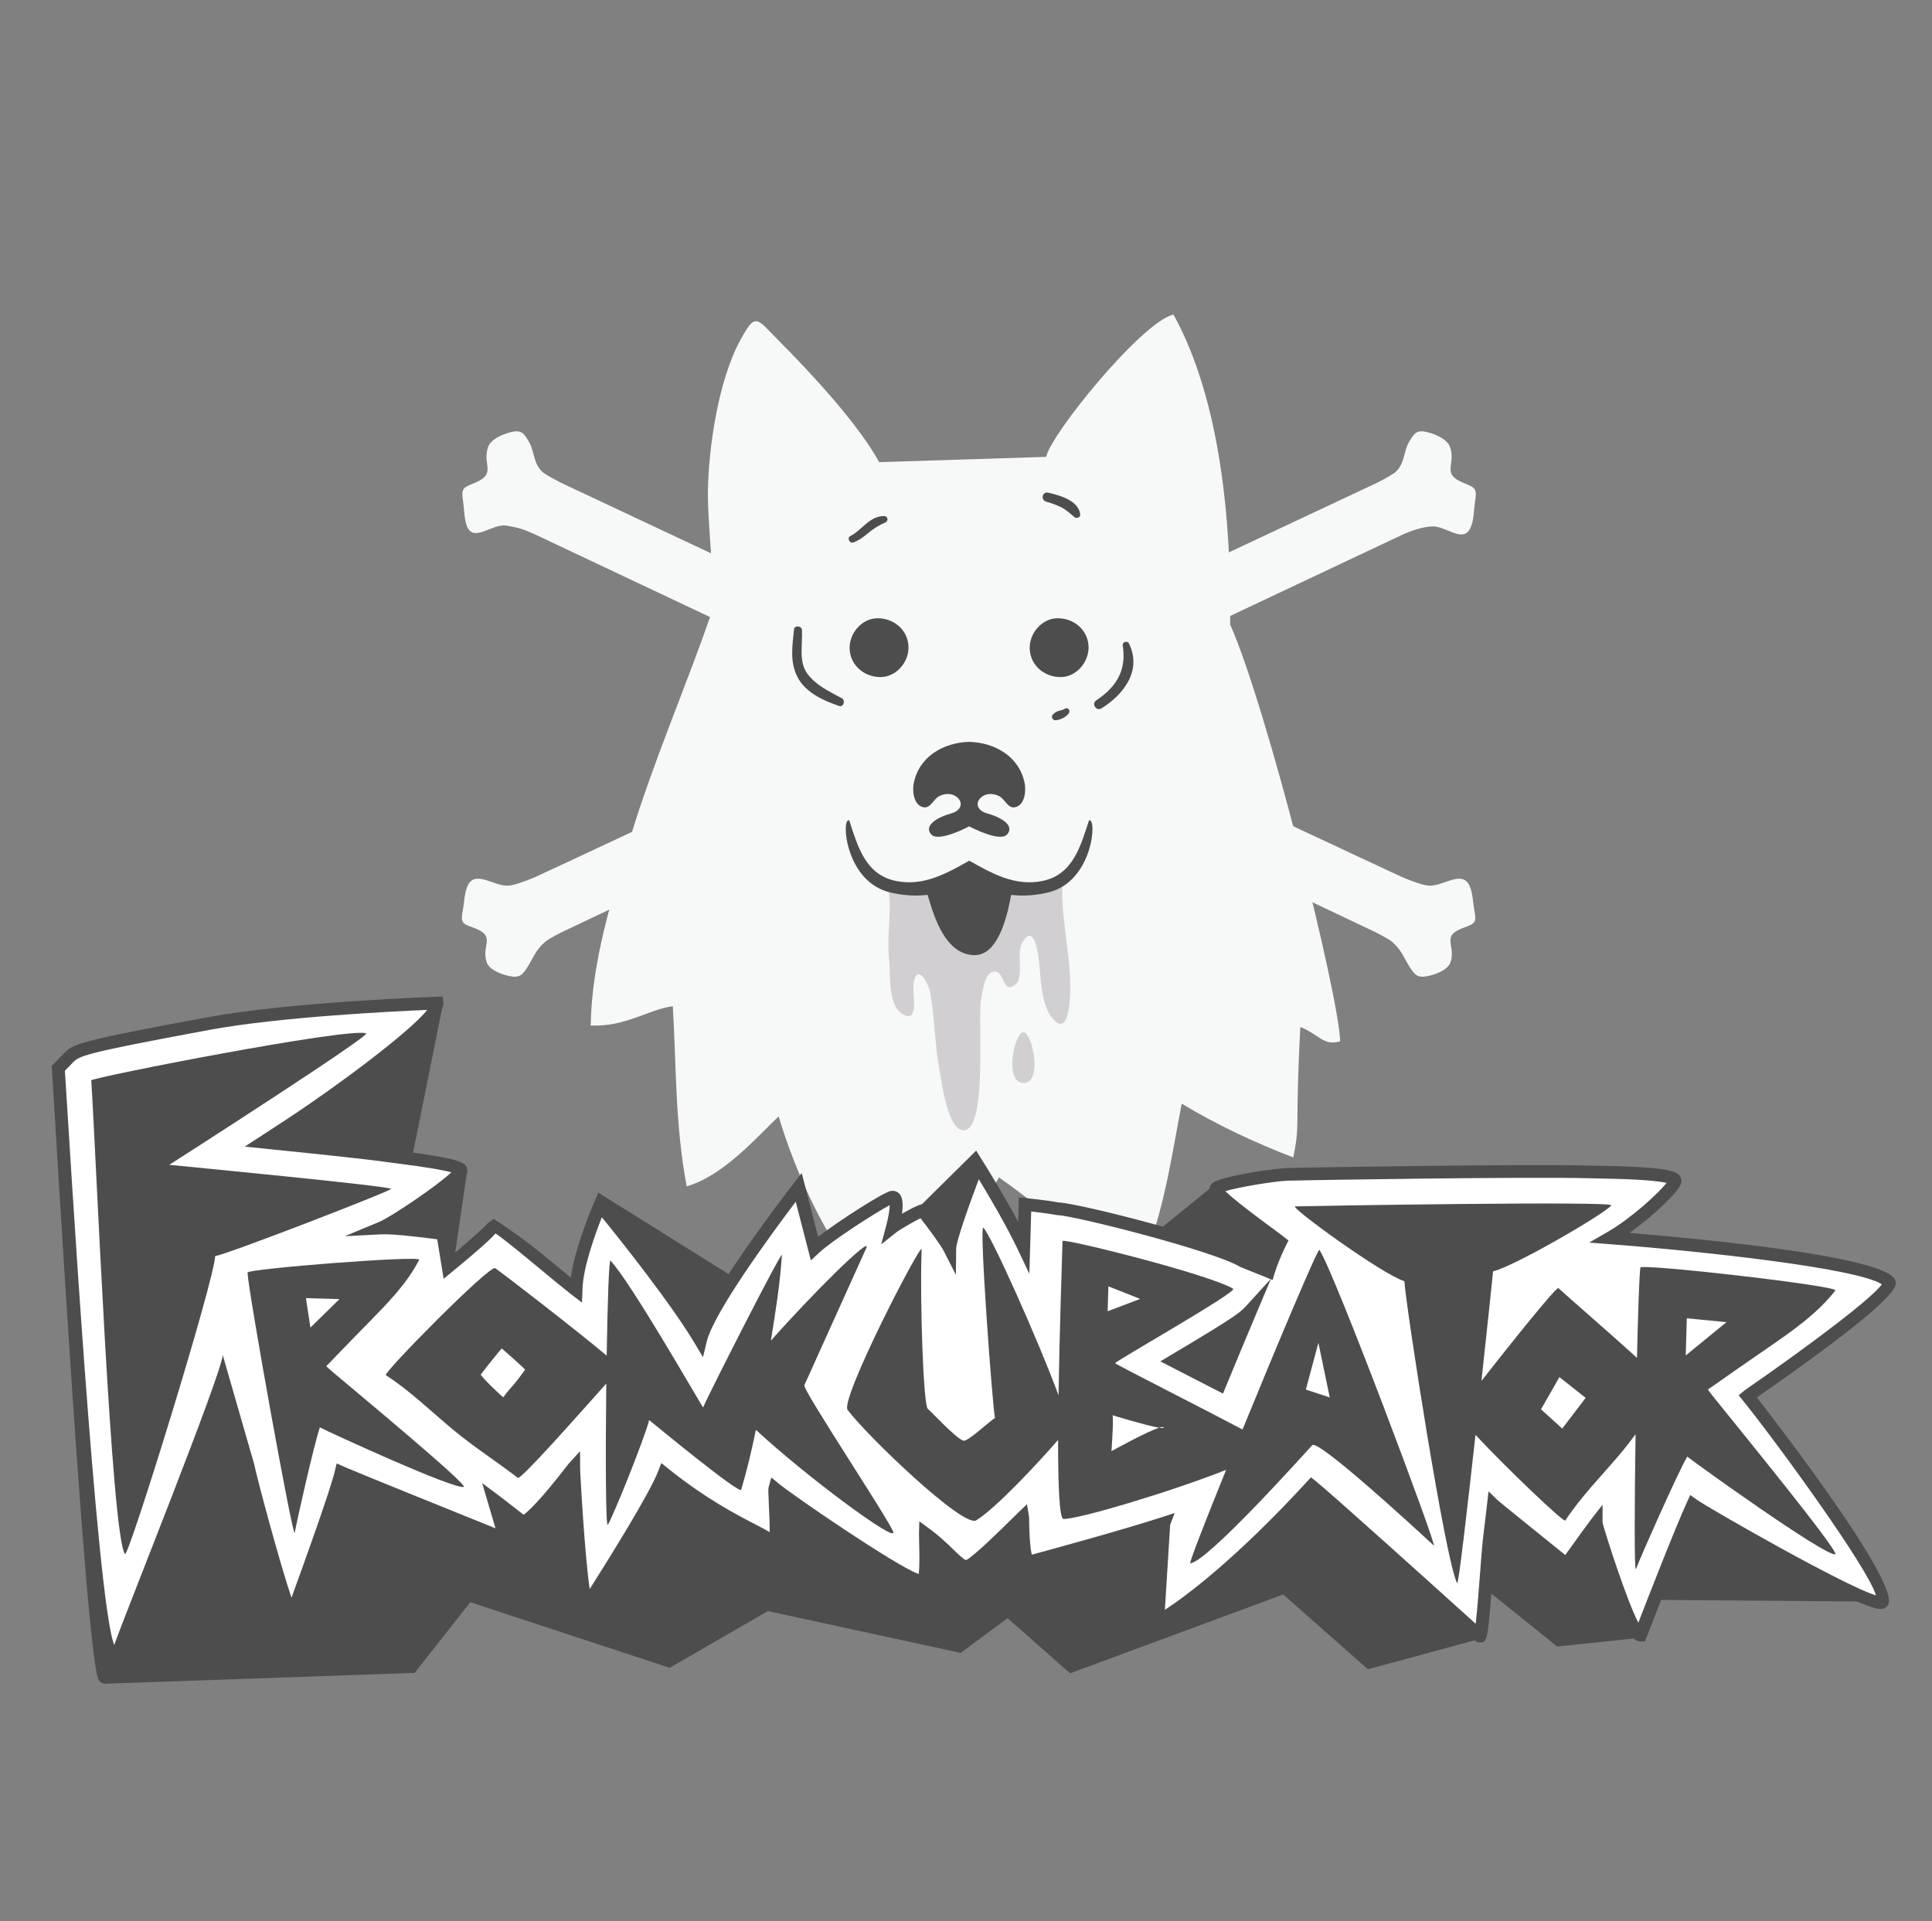 <?xml version="1.0" encoding="utf-8"?>
<!-- Generator: Adobe Illustrator 16.0.0, SVG Export Plug-In . SVG Version: 6.00 Build 0)  -->
<!DOCTYPE svg PUBLIC "-//W3C//DTD SVG 1.1//EN" "http://www.w3.org/Graphics/SVG/1.1/DTD/svg11.dtd">
<svg version="1.1" id="Layer_1" xmlns="http://www.w3.org/2000/svg" xmlns:xlink="http://www.w3.org/1999/xlink" x="0px" y="0px"
	 width="118.949px" height="118.301px" viewBox="0 0 118.949 118.301" enable-background="new 0 0 118.949 118.301"
	 xml:space="preserve">
<rect x="0" y="0" width="118.949" height="118.301" fill="#808080" stroke="none"/>
<g>
	<g>
		<path fill="#F7F8F8" d="M90.141,29.75c-1.445-0.585-0.492-1.098-0.857-2.203c-0.168-0.508-0.883-0.797-1.361-0.926
			c-0.693-0.184-0.855,0.039-1.186,0.618c-0.316,0.56-0.254,1.293-0.795,1.806c-0.156,0.149-0.668,0.428-1.16,0.681
			c-0.496,0.252-51.222,24.017-51.813,24.27c-0.629,0.27-1.358,0.539-1.737,0.539c-0.903,0-2.031-1.013-2.469,0.068
			c-0.176,0.435-0.18,0.976-0.266,1.432c-0.148,0.78-0.062,0.826,0.651,1.085c1.448,0.528,0.468,1.05,0.81,2.111
			c0.155,0.486,0.873,0.748,1.354,0.859c0.696,0.158,0.867-0.062,1.216-0.631c0.336-0.55,0.447-0.935,1.009-1.447
			c0.145-0.132,0.578-0.373,1.03-0.606c0.452-0.234,51.549-24.389,51.868-24.526c0.619-0.264,1.48-0.54,1.985-0.451
			c0.879,0.155,1.771,1.038,2.171-0.067c0.162-0.444,0.15-1.004,0.225-1.473C90.938,30.088,90.852,30.039,90.141,29.75z"/>
	</g>
	<path fill="#F7F8F8" d="M29.186,29.75c1.442-0.585,0.491-1.098,0.856-2.203c0.168-0.508,0.883-0.797,1.361-0.926
		c0.691-0.184,0.854,0.039,1.183,0.618c0.316,0.56,0.254,1.293,0.795,1.806c0.157,0.149,0.667,0.428,1.16,0.681
		s51.171,24.017,51.762,24.27c0.629,0.27,1.356,0.539,1.734,0.539c0.902,0,2.031-1.013,2.467,0.068
		c0.176,0.435,0.18,0.976,0.266,1.432c0.147,0.78,0.062,0.826-0.65,1.085c-1.447,0.528-0.467,1.05-0.809,2.111
		c-0.156,0.486-0.873,0.748-1.354,0.859c-0.695,0.158-0.866-0.062-1.216-0.631c-0.337-0.55-0.445-0.935-1.007-1.447
		c-0.146-0.132-0.58-0.373-1.03-0.606c-0.452-0.234-51.499-24.389-51.817-24.526c-0.618-0.264-0.848-0.379-1.718-0.517
		c-0.881-0.14-2.033,1.104-2.434-0.001c-0.161-0.444-0.15-1.004-0.223-1.473C28.388,30.088,28.475,30.039,29.186,29.75z"/>
	<path fill="#F7F8F8" d="M75.738,38.454c0.082-6.267-0.586-13.83-3.492-19.089c-2.021,0.512-7.615,7.466-7.832,8.766L54.13,28.456
		c-1.299-2.382-4.347-5.642-6.156-7.451c-1.4-1.399-1.428-1.837-2.405-0.044c-1.337,2.454-1.958,6.622-1.984,9.352
		c-0.021,2.312,0.503,5.397,0.123,7.711c-0.026,0.07-0.052,0.139-0.078,0.211c-1.446,4.14-3.497,8.935-4.799,13.257
		c-1.15,3.819-2.397,7.672-2.464,11.654c2.165,0.089,3.575-1,5.057-1.188c0.225,3.853,0.138,7.28,0.854,11.088
		c2.218-0.639,4.198-2.896,5.662-4.31c0.911,3.121,3.298,8.863,5.977,10.647c1.119-1.361,1.372-3.578,2.58-4.709
		c0.845,1.09,1.563,2.895,2.203,2.715c1.068-0.301,1.922-3.432,2.8-4.891c2.848,1.967,5.292,4.412,8.417,6.088
		c1.636-3.111,2.183-7.239,2.838-10.631c2.177,1.323,4.638,2.459,6.871,3.313c0.449-2.324,0.084-1.338,0.433-8.034
		c1.203,0.496,1.407,1.177,2.455,0.886C82.408,61.15,78.003,43.551,75.738,38.454z"/>
	<path fill="#4E4D4E" d="M54.037,38.068c-0.989,0-1.77,0.944-1.726,1.896c0.047,1.021,0.91,1.726,1.896,1.726
		c0.989,0,1.77-0.945,1.726-1.896C55.885,38.772,55.022,38.068,54.037,38.068z"/>
	<path fill="#D1CFD1" d="M54.718,54.89c0.186,1.252-0.131,2.826,0.023,4.188c0.098,0.87-0.093,2.721,0.764,3.315
		c1.125,0.775,0.666-1.268,0.736-1.79c0.181-1.344,0.918-0.175,1.049,0.62c0.262,1.58,0.27,3.193,0.572,4.781
		c0.127,0.666,0.477,3.516,1.424,3.588c1.573,0.117,0.87-7.053,1.121-8.102c0.106-0.445,0.204-1.791,0.927-1.652
		c0.501,0.1,0.441,1.371,1.164,0.804c0.568-0.446,0.077-1.938,0.423-2.567c0.644-1.17,0.927,0.193,1.021,0.912
		c0.144,1.064,0.117,2.854,0.861,3.725c1,1.168,1.078-1.123,1.09-1.76c0.035-2.25-0.627-4.549-0.474-6.766
		c-0.769,0.965-1.507,0.912-2.713,0.744c-1.14-0.158-2.672-0.428-3.566-1.241c-0.616,1.054-2.753,1.496-3.85,1.012
		c-0.013,0.108,0.003,0.236,0.048,0.343"/>
	<path fill="#4E4D4E" d="M65.124,38.068c-0.989,0-1.769,0.944-1.726,1.896c0.047,1.021,0.91,1.726,1.896,1.726
		c0.988,0,1.77-0.945,1.725-1.896C66.973,38.772,66.111,38.068,65.124,38.068z"/>
	<path fill="#4E4D4E" d="M63.09,48.251c-0.318-1.675-1.841-2.524-3.406-2.572v-0.001c-0.004,0-0.009,0-0.014,0
		c-0.004,0-0.008,0-0.013,0v0.001c-1.563,0.048-3.086,0.897-3.404,2.572c-0.086,0.452-0.008,1.362,0.63,1.459
		c0.408,0.062,0.602-0.519,0.945-0.69c1.075-0.535,1.964,0.731,0.703,1.075c-0.647,0.176-1.702,0.671-1.207,1.272
		c0.426,0.516,2.184-0.4,2.346-0.487c0.164,0.087,1.922,1.003,2.348,0.487c0.496-0.601-0.56-1.096-1.207-1.272
		c-1.262-0.343-0.373-1.61,0.703-1.075c0.344,0.172,0.536,0.752,0.946,0.69C63.1,49.613,63.176,48.703,63.09,48.251z"/>
	<path fill="#4E4D4E" d="M62.282,54.947c-0.929-0.023-1.86-1.193-2.553-1.718c-0.309,0.424-0.539,0.658-0.997,0.925
		c-0.402,0.233-0.912,0.748-1.413,0.661l-0.306,0.062c0.211,0.216,0.758,3.934,2.999,3.934
		C61.572,58.81,62.093,56.005,62.282,54.947z"/>
	<path fill="#4E4D4E" d="M51.824,42.99c-0.751-0.406-1.544-0.771-2.081-1.459c-0.602-0.771-0.318-1.833-0.367-2.729
		c-0.015-0.274-0.464-0.328-0.492-0.04c-0.099,1.02-0.266,1.992,0.221,2.938c0.482,0.937,1.608,1.451,2.551,1.768
		C51.94,43.562,52.068,43.122,51.824,42.99z"/>
	<path fill="#4E4D4E" d="M69.501,39.611c-0.09-0.181-0.413-0.076-0.38,0.123c0.252,1.522-0.374,2.556-1.625,3.389
		c-0.314,0.21-0.001,0.694,0.32,0.494C69.209,42.743,70.322,41.267,69.501,39.611z"/>
	<path fill="#4E4D4E" d="M54.434,31.775c-0.9-0.004-1.354,0.855-2.083,1.236c-0.219,0.114-0.044,0.469,0.184,0.388
		c0.345-0.122,0.616-0.324,0.894-0.558c0.333-0.279,0.674-0.501,1.076-0.67C54.714,32.082,54.672,31.776,54.434,31.775z"/>
	<path fill="#4E4D4E" d="M64.527,30.334c-0.36-0.081-0.467,0.455-0.119,0.553c0.31,0.089,0.611,0.195,0.904,0.333
		c0.321,0.154,0.563,0.393,0.832,0.617c0.135,0.112,0.393,0.024,0.364-0.173C66.391,30.808,65.236,30.494,64.527,30.334z"/>
	<path fill="#4E4D4E" d="M67.047,50.514c-0.525,1.614-0.998,3.338-2.85,3.727c-1.709,0.358-3.157-0.478-4.514-1.243v-0.007
		c-0.002,0.001-0.005,0.002-0.006,0.003c-0.001-0.001-0.004-0.002-0.006-0.003v0.007c-1.361,0.765-2.815,1.601-4.528,1.243
		c-1.856-0.389-2.332-2.113-2.858-3.727c-0.507-0.219-0.274,3.774,2.522,4.437c2.763,0.654,4.381-0.567,4.871-0.708
		c0.489,0.141,2.101,1.362,4.855,0.708C67.32,54.288,67.553,50.294,67.047,50.514z"/>
	<path fill="#4E4D4E" d="M65.566,43.639c-0.092,0.06-0.193,0.087-0.301,0.11c-0.174,0.038-0.324,0.12-0.445,0.249
		c-0.123,0.131-0.014,0.369,0.168,0.352c0.296-0.027,0.638-0.184,0.816-0.433C65.923,43.754,65.751,43.519,65.566,43.639z"/>
	<path fill="#D1CFD1" d="M62.916,63.571c-0.545,0.371-1.068,3.2,0.166,3.108c1.007-0.076,0.594-2.669,0.005-3.108"/>
</g>
<g>
	<polygon fill="#4E4D4E" points="36.841,73.438 47.812,80.299 54.26,76.62 60.1,70.849 60.964,84.155 74.471,73.198 89.498,76.452 
		102.105,86.993 88.482,88.508 59.344,88.709 30.996,87.87 38.177,81.515 	"/>
	<polygon fill="#4E4D4E" points="25.433,70.969 27.294,61.719 9.818,68.497 18.906,86.443 27.853,78.299 28.768,72.071 	"/>
	<path fill="#4E4D4E" d="M101.932,84.038c0.254,0.293-90.694-1.357-90.694-1.357L6.46,103.672l19.069-0.666l3.427-4.352l12.275,4.04
		l6.041-3.495l11.877,2.577l2.88-2.14l3.854,3.396l13.12-4.855l5.22,4.605l7.297-1.979l-0.442-3.275l4.795,3.854l5.5-0.576
		l0.892-2.292l13.637,0.106C115.898,98.622,101.676,83.743,101.932,84.038z"/>
	<g>
		<path fill="#FFFFFF" d="M107.622,85.991c-0.009-0.012-0.017-0.023-0.024-0.033c0.377-0.262,9.271-6.391,8.696-7.029
			c-1.364-1.52-17.147-2.715-17.147-2.715c1.636-0.938,3.797-2.93,3.979-3.471c0.183-0.552-4.144-0.553-5.194-0.582
			c-3.787-0.113-18.133,0.121-18.682,0.146c-0.967,0.047-3.895,0.518-4.355,0.842c-0.369,0.26,3.09,2.674,3.94,3.34
			c-0.101,0.204-0.196,0.422-0.297,0.643c-0.256,0.57-0.435,1.152-0.435,1.152l-1.537-0.613c-1.646-1.008-10.246-3.207-11.42-3.242
			l0,0c-0.799-0.148-2.033-0.27-2.033-0.27s-0.073,2.457-0.078,2.625c-1.042-2.195-2.852-5.062-2.852-5.062
			s-1.697,4.368-1.705,5.155c-0.318-0.627-1.664-2.336-1.664-2.336c-0.301,0.041-1.755,0.922-1.866,1.026
			c0,0,0.547-1.979-0.043-1.844c-0.416,0.094-3.811,2.25-4.76,3.14l-0.967-3.758c0,0-5.489,7.07-6.05,9.422
			c-1.876-3.143-6.183-8.345-6.183-8.345s-1.402,3.214-1.473,5.151c-0.001,0.031-0.002,0.063-0.003,0.097
			c-1.747-1.373-4.7-3.974-5.084-3.986c-0.002,0-0.006,0-0.005,0c0.262,0.009-2.324,2.179-2.78,2.552l-0.334-2.043
			c0,0-2.904-0.394-3.778-0.349c0.919-0.382,4.87-3.073,4.883-3.544c0.012-0.381-3.927-0.814-4.435-0.889
			c-0.287-0.043-0.682-0.094-1.21-0.157c-0.882-0.104-2.133-0.243-3.717-0.407c-0.915-0.095-1.868-0.191-2.79-0.285
			c0.521-0.34,1.059-0.689,1.592-1.039c1.716-1.123,9.234-6.332,9.09-7.517c0,0-8.891,0.301-14.077,1.26
			c-7.995,1.479-8.142,1.63-8.628,2.13L3.59,65.782l0.056,0.87c0.197,2.959,2.236,34.246,2.932,35.201
			c0.439,0.603,8.629-6.28,8.662-9.009c0.007-0.719,0.014-1.604,0.017-2.639c0.153,0.819,2.382,9.197,2.732,9.209
			c0,0,2.62-7.109,3.015-8.752c0.665,0.301,10.115,4.108,10.115,4.108l-0.716-2.425c0.09,0.068,0.181,0.132,0.269,0.201l1.533,1.189
			c0.776-0.255,3.073-3.318,3.12-3.371c0.001,0.273,0.378,7.633,0.815,8.475c0,0,4.053-6.287,4.755-8.111
			c3.667,2.945,6.33,3.729,6.712,4.262c0.37,0.516,0.045-3.121,0.104-3.33c0.838,0.689,8.724,6.166,9.125,5.659
			c0.272-0.342,0.13-2.462,0.143-2.889c1.378,1.01,1.995,2.011,2.517,2.026c0.439,0.013,2.67-2.262,3.472-3.039
			c0.003,0.02-0.004,2.742,0.388,2.76c0,0,5.565-1.5,8.306-2.389c-0.007,0.012-0.379,6.063-0.379,6.063s3.446-1.793,9.479-8.354
			c1.159,0.93,10.35,9.237,10.35,9.237c0.176,0.005,0.471-4.946,0.58-5.851c0.078-0.643,0.166-1.383,0.263-2.225
			c0.161,0.156,4.501,3.649,4.501,3.649s1.593-2.222,1.822-2.517c0,0.094,2.059,6.854,2.728,6.875c0,0,2.39-6.209,3.228-8.022
			c0.787,0.562,11.367,6.655,11.672,5.976C116.404,97.495,108.714,87.338,107.622,85.991z M75.098,85.262
			c-0.781-0.405-1.607-0.829-2.379-1.225c-0.152-0.08-0.309-0.158-0.465-0.238c0.904-0.539,1.848-1.102,2.639-1.592
			c0.99-0.613,1.684-1.043,2.108-1.51C76.426,82.055,75.771,83.629,75.098,85.262z"/>
		<path fill="#4E4D4E" d="M6.46,103.672c-0.145-0.004-0.28-0.078-0.37-0.203c-0.77-1.055-2.641-33.797-2.84-36.79l-0.066-1.046
			l0.728-0.75c0.583-0.598,0.721-0.741,8.841-2.243c5.155-0.954,14.046-1.263,14.136-1.267l0.362-0.012l0.043,0.357
			c0.203,1.669-9.17,7.828-9.265,7.891c-0.22,0.146-0.442,0.29-0.662,0.434c0.564,0.057,1.13,0.115,1.682,0.172
			c1.577,0.164,2.829,0.303,3.724,0.41c0.533,0.063,0.933,0.113,1.222,0.158c0.072,0.01,0.215,0.027,0.406,0.053
			c4.008,0.506,4.381,0.74,4.366,1.236c-0.018,0.616-2.401,2.258-3.929,3.206c1.116,0.101,2.409,0.274,2.481,0.284l0.29,0.041
			l0.269,1.648c0.868-0.731,2.023-1.74,2.167-1.955c-0.038,0.057,0.346-0.243,0.346-0.243s1.47,0.899,3.332,2.442
			c0.48,0.398,0.97,0.805,1.417,1.168c0.283-1.961,1.391-4.516,1.444-4.636l0.256-0.59l0.412,0.496
			c0.164,0.198,3.769,4.562,5.781,7.692c1.264-2.858,5.627-8.496,5.832-8.76l0.495-0.638l1.012,3.931
			c1.324-1.033,3.981-2.713,4.444-2.818c0.236-0.053,0.459,0.027,0.598,0.213c0.183,0.246,0.188,0.699,0.118,1.183
			c0.472-0.272,1.002-0.552,1.228-0.584c0.248-0.04,0.248-0.038,1.085,1.089c0.171,0.229,0.322,0.438,0.453,0.625
			c0.414-1.427,1.297-3.722,1.516-4.285L60.1,70.85l0.418,0.665c0.016,0.022,1.172,1.86,2.168,3.713l0.043-1.5l0.422,0.042
			c0.051,0.005,1.233,0.123,2.041,0.27c1.332,0.071,9.758,2.217,11.553,3.282l1.117,0.445c0.078-0.222,0.188-0.507,0.315-0.793
			c0.056-0.125,0.11-0.246,0.165-0.364c-0.158-0.117-0.349-0.259-0.563-0.417c-2.836-2.096-3.313-2.585-3.307-2.993
			c0-0.148,0.071-0.283,0.192-0.369c0.608-0.428,3.745-0.875,4.565-0.912c0.549-0.026,14.918-0.262,18.713-0.148
			c0.131,0.003,0.313,0.007,0.531,0.012c0.33,0.006,0.74,0.014,1.18,0.025c3.156,0.094,3.59,0.345,3.781,0.617
			c0.092,0.132,0.117,0.293,0.066,0.443c-0.191,0.572-1.744,2.027-3.172,3.047c4.158,0.342,15.006,1.356,16.261,2.754
			c0.099,0.107,0.142,0.25,0.124,0.402c-0.088,0.749-2.964,3.094-8.548,6.973c1.414,1.817,8.726,11.332,8.097,12.74
			c-0.041,0.09-0.171,0.295-0.519,0.285l0,0c-1.38-0.041-9.399-4.678-11.338-5.848c-0.944,2.16-3.013,7.529-3.035,7.587
			l-0.101,0.262l-0.28-0.008c-0.326-0.009-0.695-0.021-1.978-3.673c-0.265-0.75-0.647-1.916-0.895-2.717
			c-0.54,0.744-1.334,1.851-1.344,1.867l-0.246,0.34l-0.326-0.264c-0.561-0.449-2.848-2.293-3.943-3.188
			c-0.063,0.55-0.123,1.053-0.177,1.505c-0.035,0.282-0.09,0.995-0.153,1.821c-0.334,4.389-0.345,4.388-0.832,4.373l-0.146-0.004
			l-0.109-0.098c-0.086-0.078-8.143-7.359-10.048-8.984c-5.852,6.312-9.189,8.086-9.331,8.158l-0.622,0.325l0.043-0.696
			c0.201-3.242,0.295-4.764,0.342-5.488c-2.852,0.893-7.718,2.205-7.77,2.219l-0.061,0.016l-0.062-0.002
			c-0.37-0.017-0.664-0.207-0.745-2.232c-2.016,1.977-2.697,2.522-3.109,2.51c-0.44-0.014-0.81-0.37-1.321-0.867
			c-0.22-0.214-0.474-0.459-0.771-0.717c0.03,1.311-0.009,2.004-0.245,2.3c-0.056,0.071-0.187,0.188-0.427,0.183
			c-1.069-0.031-6.626-3.873-8.596-5.291c0.001,0.043,0.004,0.086,0.005,0.131c0.103,2.145,0.06,2.506-0.147,2.715l-0.122,0.123
			l-0.201,0.007c-0.102-0.002-0.25-0.041-0.373-0.214c-0.087-0.116-0.604-0.385-1.105-0.645C45.066,94,43.245,93.06,41.05,91.354
			c-1.066,2.243-4.426,7.459-4.579,7.697l-0.37,0.576l-0.315-0.606c-0.392-0.758-0.689-5.433-0.805-7.579
			c-1.942,2.434-2.469,2.607-2.654,2.668l-0.201,0.066l-1.002-0.779l0.603,2.043l-0.757-0.307c-0.348-0.139-7.755-3.125-9.704-3.934
			c-0.634,2.18-2.807,8.079-2.906,8.348l-0.099,0.267l-0.285-0.008c-0.356-0.013-0.519-0.017-1.808-4.587
			c-0.187-0.659-0.374-1.342-0.546-1.982c-0.125,2.458-8.131,9.648-8.804,10.29C6.687,103.653,6.551,103.674,6.46,103.672z
			 M3.995,65.93l0.045,0.697c0.194,2.922,1.897,32.045,2.994,34.66c0.493-1.465,6.674-16.828,6.677-17.859l1.934,6.707
			c0.144,0.764,1.598,6.179,2.301,8.242c0.716-1.963,2.371-6.551,2.671-7.805l0.112-0.464l0.438,0.198
			c0.539,0.244,7.084,2.886,9.34,3.797l-0.821-2.783l1.057,0.791c0.056,0.042,0.114,0.084,0.169,0.126l1.327,1.032
			c0.294-0.215,1.038-0.896,2.688-3.037c0.06-0.076,0.096-0.122,0.102-0.128l0.685-0.749l0.003,1.012
			c0.003,0.443,0.287,5.424,0.589,7.477c1.104-1.74,3.684-5.866,4.215-7.254l0.195-0.504l0.424,0.34
			c2.313,1.859,4.248,2.859,5.402,3.455c0.35,0.182,0.628,0.326,0.846,0.455c0.004-0.52-0.033-1.273-0.053-1.709
			c-0.038-0.801-0.042-0.953-0.009-1.067l0.162-0.585l0.471,0.386c0.93,0.765,7.216,5.065,8.603,5.558
			c0.068-0.453,0.038-1.562,0.026-1.963c-0.006-0.24-0.011-0.431-0.008-0.533l0.021-0.75l0.608,0.447
			c0.644,0.469,1.119,0.932,1.502,1.303c0.274,0.267,0.61,0.593,0.761,0.639c0.447-0.195,2.129-1.854,2.772-2.486
			c0.172-0.168,0.322-0.318,0.443-0.435l0.539-0.522l0.125,0.738c0.002,0.004,0.006,0.045,0.008,0.118
			c0.013,1.392,0.104,1.999,0.166,2.253c1.16-0.314,5.658-1.544,8.006-2.309l0.792-0.258l-0.278,0.717
			c-0.029,0.438-0.215,3.437-0.327,5.246c1.244-0.813,4.294-3.047,8.746-7.888l0.251-0.272l0.289,0.23
			c1.01,0.809,7.877,7.004,9.852,8.787c0.095-0.824,0.207-2.299,0.281-3.283c0.064-0.836,0.119-1.557,0.155-1.857
			c0.077-0.641,0.165-1.381,0.263-2.221l0.09-0.795l0.578,0.559c0.146,0.134,2.449,1.996,4.147,3.363
			c0.458-0.639,1.409-1.959,1.587-2.188l0.71-0.91l-0.002,1.108c0.162,0.65,1.489,4.791,2.203,6.158
			c0.629-1.625,2.313-5.941,2.998-7.428l0.2-0.434l0.39,0.279c0.767,0.545,9.153,5.34,11.045,5.901
			c-0.508-1.735-6.203-9.539-8.19-11.993l-0.264-0.328l0.375-0.311c4.527-3.135,7.895-5.742,8.439-6.521
			c-1.5-0.99-10.928-2.029-16.748-2.472L97.84,76.51l1.108-0.637c1.475-0.847,3.155-2.399,3.659-3.035
			c-0.33-0.08-1.113-0.192-2.978-0.248c-0.437-0.014-0.845-0.022-1.171-0.027c-0.223-0.005-0.406-0.007-0.541-0.012
			c-3.783-0.111-18.104,0.123-18.65,0.148c-0.896,0.043-2.99,0.395-3.828,0.645c0.562,0.556,2.094,1.689,2.81,2.218
			c0.353,0.261,0.649,0.478,0.829,0.621l0.251,0.196l-0.142,0.285c-0.099,0.197-0.191,0.405-0.289,0.619
			c-0.246,0.549-0.42,1.111-0.422,1.117l-0.125,0.409l-0.109-0.045l-0.881,2.086c-0.573,1.358-1.229,2.931-1.9,4.562l-0.164,0.397
			l-0.385-0.198c-0.736-0.383-1.512-0.779-2.243-1.154l-1.229-0.633l0.608-0.363c0.841-0.498,1.812-1.078,2.632-1.586
			c0.951-0.59,1.637-1.015,2.022-1.438l1.524-1.677l-1.871-0.752c-1.6-0.98-10.178-3.153-11.226-3.186l-0.062-0.007
			c-0.488-0.09-1.152-0.172-1.578-0.22l-0.114,3.836l-0.703-1.48c-0.717-1.509-1.815-3.363-2.409-4.341
			c-0.625,1.654-1.39,3.821-1.394,4.271l-0.015,1.617l-0.734-1.443c-0.223-0.439-1.065-1.553-1.445-2.045
			c-0.432,0.207-1.32,0.734-1.471,0.854l-0.949,0.756l0.307-1.154c0.126-0.459,0.211-0.971,0.218-1.26
			c-0.837,0.437-3.528,2.16-4.368,2.945l-0.488,0.458l-0.932-3.614c-1.352,1.787-5.045,6.789-5.483,8.625l-0.227,0.946l-0.499-0.837
			c-1.497-2.507-4.602-6.395-5.728-7.781c-0.399,1.01-1.143,3.053-1.192,4.403l-0.03,0.854l-0.613-0.465
			c-0.584-0.459-1.308-1.06-2.008-1.641c-0.937-0.775-2.167-1.795-2.7-2.15c-0.35,0.391-1.102,1.068-2.665,2.352l-0.532,0.438
			l-0.398-2.433c-0.746-0.097-2.735-0.343-3.414-0.306l-2.28,0.119l2.107-0.875c0.779-0.324,3.645-2.279,4.46-3.06
			c-0.436-0.123-1.412-0.308-3.494-0.569c-0.199-0.025-0.349-0.044-0.424-0.055c-0.284-0.043-0.677-0.094-1.2-0.154
			c-0.891-0.107-2.14-0.244-3.711-0.406c-0.914-0.097-1.866-0.192-2.789-0.287L15.069,70.6l0.933-0.605
			c0.522-0.341,1.058-0.688,1.593-1.041c3.106-2.033,7.679-5.445,8.706-6.77c-2.101,0.088-9.09,0.432-13.404,1.229
			c-7.871,1.457-8.019,1.608-8.416,2.017L3.995,65.93z M73.064,83.773c0.599,0.308,1.222,0.628,1.832,0.942
			c0.396-0.959,0.783-1.895,1.149-2.771c-0.28,0.186-0.595,0.379-0.942,0.594C74.469,82.933,73.747,83.366,73.064,83.773z"/>
	</g>
	<g>
		<path fill="#4E4D4E" d="M24.08,73.208c0.206-0.151-12.762-1.395-13.658-1.486c0.605-0.383,12.452-7.985,12.12-8.096
			c-1.109-0.375-16.935,2.727-16.924,2.897C5.911,70.94,6.844,94.5,7.693,95.69c0.205,0.287,5.556-17.02,5.549-18.341
			C14.142,77.172,23.724,73.472,24.08,73.208z"/>
		<path fill="#4E4D4E" d="M53.356,76.799c0.19-0.625-3.323,2.848-5.895,5.752c0.285-1.752,0.568-3.516,0.678-5.271
			c0.022-0.354-4.567,8.682-4.851,9.383c-0.367-0.566-4.414-7.65-5.701-9.043c-0.095-0.102-0.182,2.611-0.235,5.85
			c-1.881-1.584-6.368-5.045-6.867-5.383c-0.329-0.223-6.919,6.461-6.728,6.586c1.455,0.941,2.745,2.193,4.072,3.304
			c1.294,1.083,2.715,1.991,4.052,3.019c0.178,0.137,3.671-3.818,5.447-5.805c-0.052,4.331-0.04,8.878,0.092,8.697
			c0.262-0.361,2.231-5.223,2.548-6.449c0.208,0.169,5.574,4.598,5.666,4.289c0.357-1.207,0.652-2.445,0.904-3.691
			c2.968,2.77,8.651,6.988,8.461,6.303c-0.173-0.627-5.601-8.773-5.478-9.045C49.691,84.924,53.344,76.834,53.356,76.799z
			 M31.688,85.185c-0.234,0.276-0.498,0.544-0.696,0.847c-0.027,0.041-1.437-1.33-1.389-1.398c0.091-0.133,1.266-1.629,1.299-1.598
			c0.228,0.209,1.457,1.264,1.422,1.307C32.108,84.622,31.917,84.917,31.688,85.185z"/>
		<path fill="#4E4D4E" d="M20.554,84.538c-0.131-0.113-0.262-0.226-0.391-0.34c-0.026-0.035-0.049-0.063-0.07-0.086
			c0.273-0.265,0.531-0.547,0.795-0.82c0.638-0.666,1.286-1.32,1.93-1.98c1.111-1.141,2.264-2.313,2.99-3.745
			c0.145-0.282-10.577,0.556-10.569,0.788c0.042,1.139,2.824,16.568,2.908,16.021c0.07-0.461,1.193-5.476,1.547-6.485
			c0.646,0.33,8.233,3.821,8.859,3.663C28.882,91.467,21.918,85.692,20.554,84.538z M19.111,81.743l-0.275-1.813l2.063,0.062
			L19.111,81.743z"/>
		<path fill="#4E4D4E" d="M76.5,88.019c-2.535-1.343-7.175-3.681-7.855-4.082c0.408-0.345,7.567-4.405,7.278-4.583
			c-1.442-0.882-10.5-3.145-10.506-2.938c-0.034,1.313-0.185,5.562-0.246,9.498c-1.254-3.402-4.166-9.904-4.629-10.318
			c-0.269-0.24,0.574,11.179,0.718,11.718c-0.305,0.161-1.627,1.421-1.917,1.396c-0.388-0.033-2.009-1.793-2.222-1.963
			c-0.274-0.222-0.479-6.584-0.388-9.449c0-0.002,0-0.004,0-0.004c0.004-0.121,0.008-0.242,0.011-0.363
			c0.017-0.555-5.047,9.232-4.558,9.883c1.204,1.604,7.125,7.283,7.917,6.799c1.211-0.738,3.859-3.583,5.041-4.955
			c-0.002,2.75,0.076,4.858,0.332,4.869c0.854,0.04,6.547-1.65,10.012-3.021c-1.307,3.229-2.293,5.761-2.205,5.752
			c1.082-0.092,7.214-6.963,7.51-7.272c0.352-0.366,5.938,4.746,7.479,6.175c0.295,0.272-6.135-16.875-7.039-18.201
			C81.148,76.833,78.669,82.715,76.5,88.019z M68.241,79.204l1.958,0.775l-2.004,0.76L68.241,79.204z M71.366,87.911
			c-0.777,0.243-2.935,1.443-2.935,1.443s0.142-1.963,0.065-2.211C68.498,87.143,70.602,87.786,71.366,87.911
			c0.151-0.047,0.252-0.059,0.272-0.019C71.666,87.94,71.557,87.94,71.366,87.911z M81.87,86.045l-1.472-0.484l0.773-2.88
			L81.87,86.045z"/>
		<path fill="#4E4D4E" d="M105.583,86.124c-0.122-0.154-0.244-0.309-0.364-0.465c-0.021-0.045-0.041-0.082-0.059-0.113
			c0.365-0.236,0.715-0.496,1.072-0.744c0.858-0.607,1.728-1.2,2.595-1.799c1.495-1.035,3.043-2.096,4.171-3.543
			c0.225-0.285-11.96-1.672-12.002-1.412c-0.069,0.43-0.145,2.722-0.211,5.558c-1.764-1.599-4.18-3.688-4.838-4.294
			c-0.114-0.105-2.932,3.406-4.738,5.716c0.379-3.489,0.688-6.431,0.716-6.747c1.296-0.303,6.851-3.527,7.28-4.061
			c0.229-0.283-18.987,0.039-19.464,0.061c-0.371,0.018,5.329,4.172,6.723,4.607c0.08,1.438,2.527,17.266,3.25,18.597
			c0.077,0.144,0.606-4.418,1.129-9.133c1.866,2.006,5.437,5.413,5.527,5.274c0.948-1.444,2.21-2.727,3.328-4.043
			c0.349-0.412,0.677-0.836,1-1.269c-0.067,4.449-0.081,8.587,0.024,8.296c0.18-0.502,2.541-5.869,3.158-6.922
			c0.648,0.51,8.373,6.063,9.108,6.021C113.378,95.687,106.855,87.713,105.583,86.124z M96.184,87.963l-1.307-1.186l1.133-1.984
			l1.614,1.279L96.184,87.963z M103.787,83.461c0,0,0.061-2.031,0.066-2.289l2.443,0.236L103.787,83.461z"/>
	</g>
</g>
</svg>

